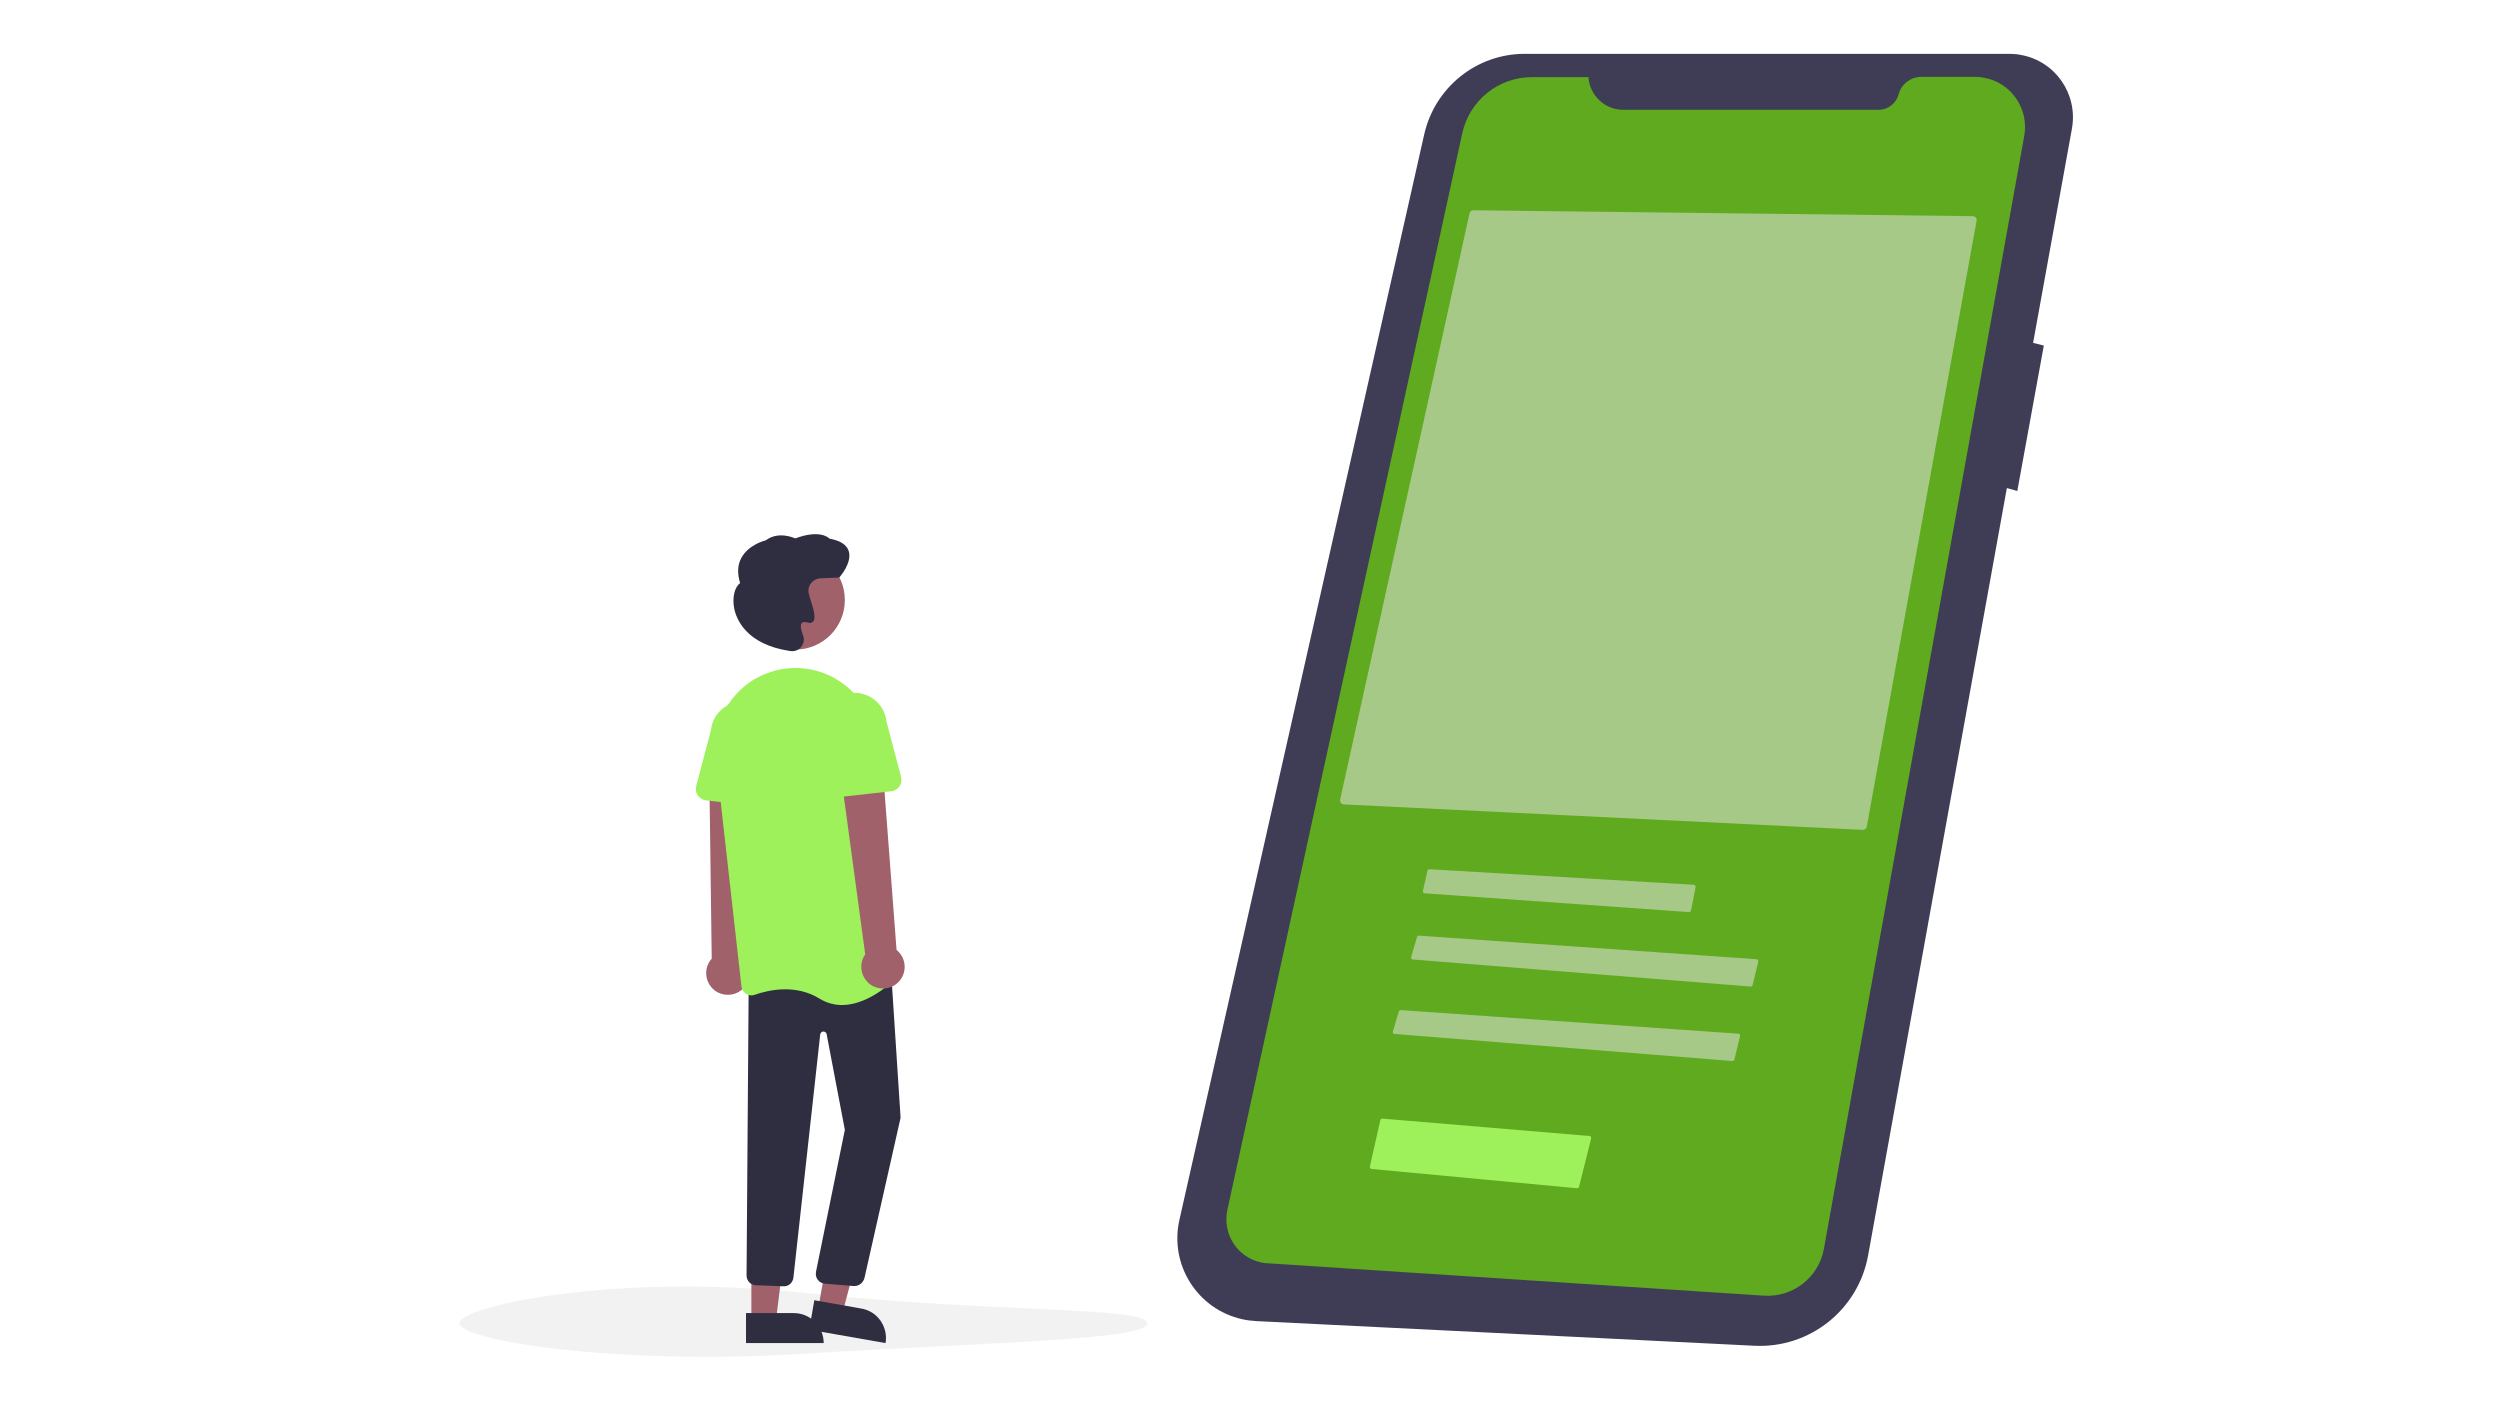 <?xml version="1.0" encoding="utf-8"?>
<!-- Generator: Adobe Illustrator 25.4.1, SVG Export Plug-In . SVG Version: 6.00 Build 0)  -->
<svg version="1.1" id="Layer_1" xmlns="http://www.w3.org/2000/svg" xmlns:xlink="http://www.w3.org/1999/xlink" x="0px" y="0px"
	 viewBox="0 0 933.3 528" style="enable-background:new 0 0 933.3 528;" xml:space="preserve">
<style type="text/css">
	.st0{fill:#3F3D56;}
	.st1{fill:#60AA1F;}
	.st2{opacity:0.52;fill:#E6E6E6;}
	.st3{fill:#9EF15B;}
	.st4{fill:#A0616A;}
	.st5{fill:#2F2E41;}
</style>
<path id="Path_80-464" class="st0" d="M750,20.1H569.2c-18,0-33.5,12.5-37.5,30l-91.4,405.3c-3.8,16.7,6.7,33.4,23.5,37.1
	c1.7,0.4,3.5,0.6,5.3,0.7l185.9,9.2c20.6,1,38.7-13.4,42.4-33.7l51.8-286.5l3.9,1.1l9.9-54.3l-4-1l14.5-80
	c2.3-12.9-6.2-25.2-19.1-27.5C753,20.2,751.5,20.1,750,20.1L750,20.1z"/>
<path id="Path_81-465" class="st1" d="M593,28.8h-21.1c-12.5,0-23.3,8.7-26,20.9l-87.7,402c-1.9,8.9,3.7,17.7,12.6,19.6
	c0.8,0.2,1.6,0.3,2.4,0.3l185.3,12.1c10.8,0.7,20.5-6.8,22.4-17.5l74.8-415.5c1.8-10.1-4.9-19.9-15.1-21.7c-1.1-0.2-2.2-0.3-3.3-0.3
	h-20c-4,0-7.5,2.7-8.5,6.5l0,0c-0.9,3.4-4,5.8-7.5,5.8h-95.1C599.3,41.1,593.5,35.8,593,28.8z"/>
<path id="Path_93-466" class="st2" d="M695.4,309.8c0.7,0,1.4-0.5,1.5-1.2l41-226.2c0.1-0.4,0-0.9-0.3-1.2c-0.3-0.3-0.7-0.5-1.1-0.5
	L550,78.5h0c-0.7,0-1.3,0.5-1.4,1.2l-48.3,218.8c-0.1,0.4,0,0.9,0.3,1.2c0.3,0.4,0.7,0.6,1.1,0.6L695.4,309.8z"/>
<path id="Path_94-467" class="st2" d="M533.6,324.5c-0.3,0-0.7,0.2-0.7,0.6l-1.7,7.5c-0.1,0.4,0.2,0.8,0.6,0.9c0,0,0.1,0,0.1,0
	l98.6,7c0.4,0,0.7-0.2,0.8-0.6l1.7-8.7c0.1-0.4-0.2-0.8-0.6-0.9c0,0-0.1,0-0.1,0L533.6,324.5L533.6,324.5z"/>
<path id="Path_95-468" class="st2" d="M653.5,368.3c0.4,0,0.7-0.2,0.8-0.6l2.1-8.7c0.1-0.4-0.1-0.8-0.5-0.9c0,0-0.1,0-0.1,0
	l-126-8.8c-0.4,0-0.7,0.2-0.8,0.5l-2.2,7.5c-0.1,0.4,0.1,0.8,0.5,0.9c0,0,0.1,0,0.2,0L653.5,368.3z"/>
<path id="Path_96-469" class="st2" d="M646.7,396.1c0.4,0,0.7-0.2,0.8-0.6l2.1-8.7c0.1-0.4-0.1-0.8-0.5-0.9c0,0-0.1,0-0.1,0
	l-126-8.8c-0.4,0-0.7,0.2-0.8,0.5l-2.2,7.5c-0.1,0.4,0.1,0.8,0.5,0.9c0,0,0.1,0,0.2,0L646.7,396.1z"/>
<path id="Path_79-470" class="st2" d="M428.3,494c0,6.3-57.6,7-128.4,11.4c-70.8,4.4-128.4-5.1-128.4-11.4s57.9-18.9,128.4-11.4
	C370.7,490.2,428.3,487.7,428.3,494z"/>
<path id="Path_97-471" class="st3" d="M588.7,443.6c0.4,0,0.7-0.2,0.8-0.6L594,425c0.1-0.4-0.1-0.8-0.5-0.9c0,0-0.1,0-0.1,0
	l-77.3-6.5c-0.4,0-0.7,0.2-0.8,0.6l-3.9,17.3c-0.1,0.4,0.2,0.8,0.6,0.9c0,0,0.1,0,0.1,0L588.7,443.6z"/>
<path id="Path_111-472" class="st4" d="M276.4,369.9c3.7-2.5,4.6-7.5,2.1-11.2c-0.3-0.4-0.6-0.8-0.9-1.1l3.1-69.9l-15.9,1.8
	l0.9,68.4c-3,3.3-2.7,8.5,0.7,11.5C269.1,371.8,273.3,372.1,276.4,369.9L276.4,369.9z"/>
<path id="Path_112-473" class="st4" d="M305.5,488.3l9.1,1.6l9-34.2l-11.9-2.4L305.5,488.3z"/>
<path id="Path_113-474" class="st5" d="M330.6,501.4l-28.5-5l1.9-11l17.5,3.1C327.6,489.5,331.6,495.3,330.6,501.4L330.6,501.4
	L330.6,501.4z"/>
<path id="Path_114-475" class="st4" d="M280.5,492.8h9.2l4.4-35.5h-13.6L280.5,492.8z"/>
<path id="Path_115-476" class="st5" d="M307.5,501.4l-29,0l0-11.2l17.8,0C302.5,490.2,307.5,495.2,307.5,501.4L307.5,501.4
	L307.5,501.4L307.5,501.4z"/>
<path id="Path_116-477" class="st5" d="M319,480.1c-0.1,0-0.3,0-0.4,0l-10.8-0.9c-2-0.2-3.5-2.1-3.2-4.1c0-0.1,0-0.1,0-0.2
	l10.8-53.1l-6.8-35.7c-0.1-0.7-0.8-1.1-1.4-1c-0.5,0.1-0.9,0.5-1,1.1l-10,90.7c-0.2,2-1.9,3.5-3.9,3.3l-10.2-0.4
	c-1.9-0.1-3.3-1.6-3.4-3.5l0.8-109.6l53-6.6l3.7,57.1l0,0.1l-13.5,59.9C322.2,478.9,320.7,480.1,319,480.1z"/>
<circle id="Ellipse_16" class="st4" cx="296.9" cy="224" r="18.5"/>
<path id="Path_117-478" class="st3" d="M314.3,375.2c-2.9,0-5.7-0.8-8.2-2.3c-8.9-5.6-19.1-3.4-24.4-1.5c-1.1,0.4-2.2,0.2-3.2-0.4
	c-0.9-0.6-1.6-1.6-1.7-2.7l-9.6-85.4c-1.6-14.3,7-27.8,20.5-32l0,0c0.5-0.2,1-0.3,1.5-0.5c8.5-2.3,17.6-0.7,24.8,4.3
	c7.4,5.1,12.1,13.2,12.9,22.1l8,86c0.1,1.1-0.3,2.2-1.1,3C331.2,368.4,323,375.2,314.3,375.2z"/>
<path id="Path_118-479" class="st3" d="M285.2,301.2l-21.6-2.4c-2.4-0.3-4.1-2.4-3.8-4.7c0-0.2,0.1-0.4,0.1-0.6l5.5-20.9
	c0.7-6.6,6.5-11.3,13.1-10.6c6.6,0.7,11.3,6.5,10.6,13.1c0,0.1,0,0.2,0,0.2l0.8,21.6c0.1,2.4-1.8,4.4-4.1,4.5
	C285.6,301.2,285.4,301.2,285.2,301.2L285.2,301.2z"/>
<path id="Path_119-480" class="st4" d="M335,367c3.3-2.9,3.7-8,0.7-11.4c-0.3-0.4-0.7-0.7-1-1l-5.3-69.8l-15.6,3.5l9.2,68
	c-2.6,3.7-1.6,8.7,2,11.3C328.1,369.7,332.2,369.5,335,367L335,367z"/>
<path id="Path_120-481" class="st3" d="M307.8,296.8c-0.9-0.9-1.4-2.1-1.4-3.3l0.8-21.6c-0.7-6.5,4-12.5,10.5-13.2
	c6.5-0.7,12.5,4,13.2,10.5l5.5,20.9c0.6,2.3-0.8,4.6-3.1,5.2c-0.2,0.1-0.4,0.1-0.6,0.1l-21.6,2.4C310,298,308.7,297.6,307.8,296.8
	L307.8,296.8z"/>
<path id="Path_121-482" class="st5" d="M295.8,243.1c-0.3,0-0.7,0-1-0.1l-0.1,0c-16.2-2.5-19.8-11.9-20.6-15.8
	c-0.8-4.1,0.1-8,2.2-9.5c-1.1-3.6-1-6.8,0.5-9.5c2.6-4.7,8.3-6.3,9.1-6.5c4.6-3.4,10-1.1,11-0.7c8.8-3.3,12.2-0.5,12.8,0.1
	c3.9,0.7,6.3,2.2,7.1,4.5c1.5,4.3-3.2,9.7-3.4,9.9l-0.1,0.1l-7,0.3c-2.6,0.1-4.7,2.4-4.5,5c0,0.2,0,0.3,0.1,0.5l0,0
	c0.2,0.9,0.4,1.7,0.7,2.5c1.2,3.8,2.1,7,0.9,8.2c-0.5,0.5-1.3,0.6-2,0.3c-1.1-0.3-1.9-0.2-2.2,0.2c-0.6,0.6-0.4,2.3,0.5,4.6
	c0.6,1.5,0.3,3.2-0.8,4.4C298.2,242.6,297,243.1,295.8,243.1L295.8,243.1z"/>
</svg>
